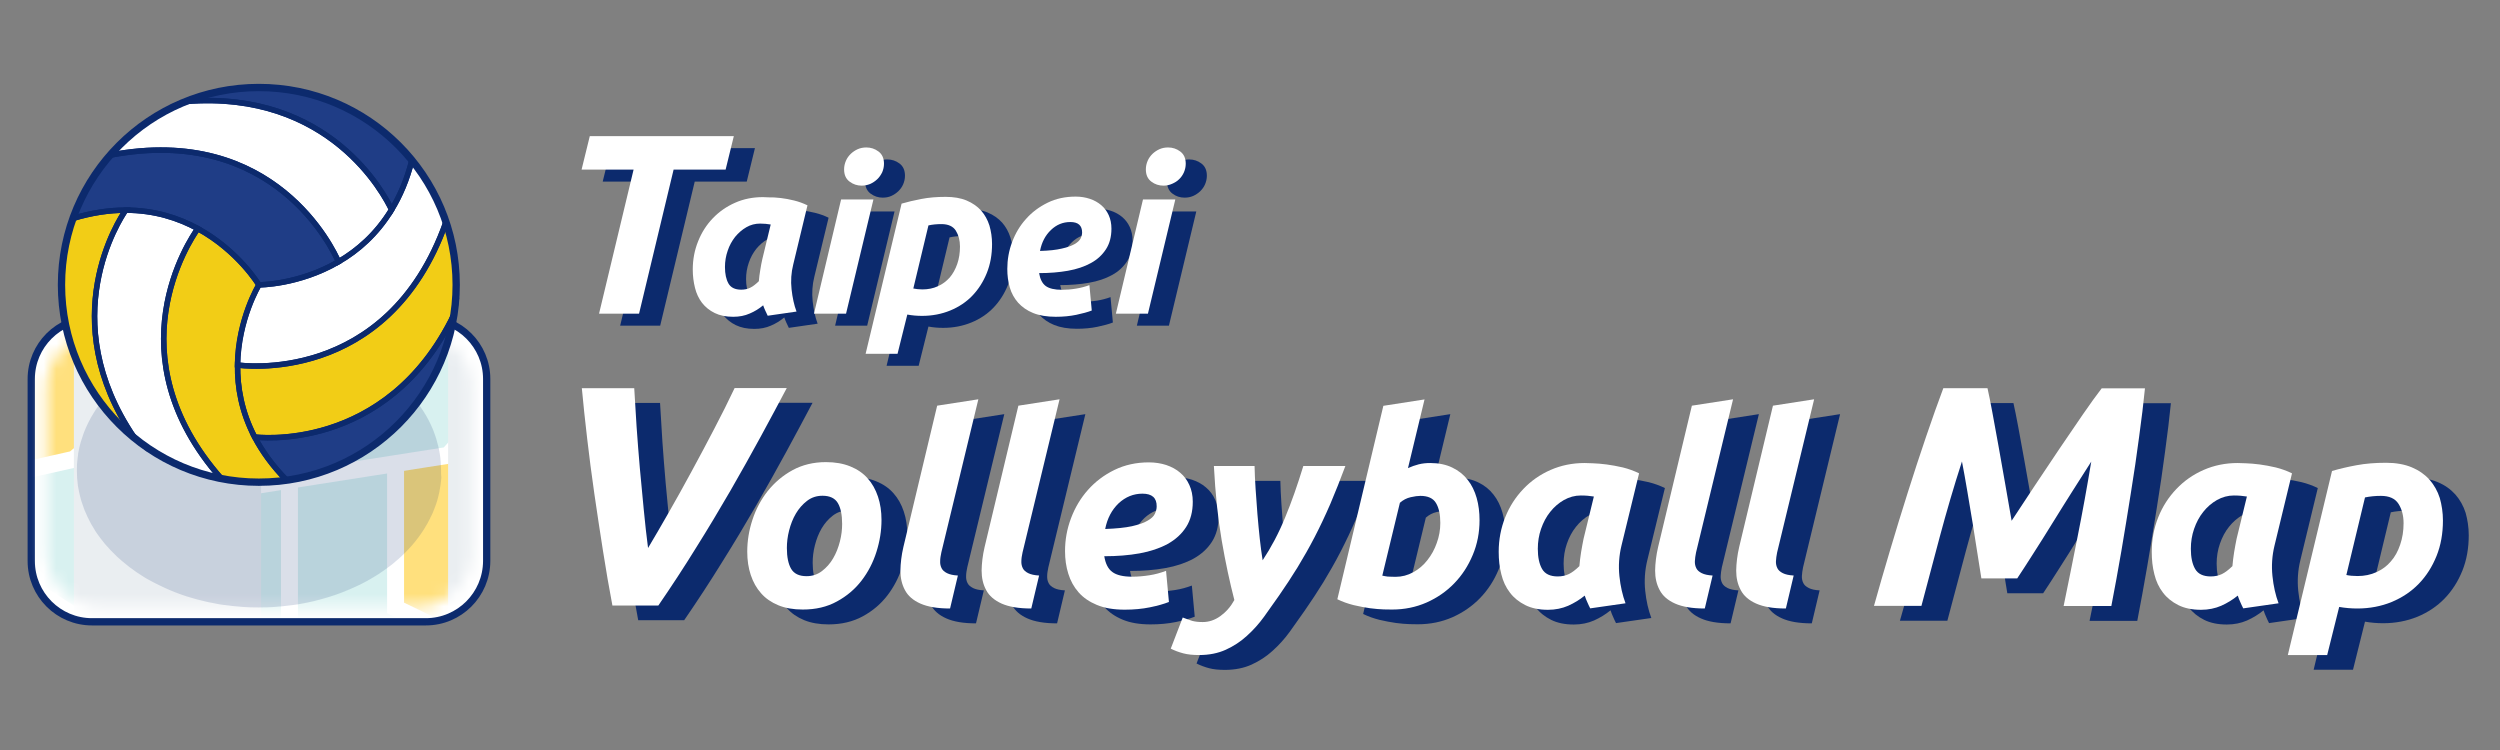 <svg width="200" height="60" viewBox="0 0 200 60" fill="none" xmlns="http://www.w3.org/2000/svg">
<rect x="0" y="0" width="200" height="60" fill="#808080" stroke="none"/>
<path d="M60.395 11.849L59.739 14.529H55.578L52.815 26.052H49.613L52.377 14.529H48.216L48.873 11.849H60.395Z" fill="#0C2A6D"/>
<path d="M65.151 22.12C64.984 22.777 64.942 23.445 65.015 24.112C65.088 24.779 65.213 25.374 65.411 25.895L63.107 26.229C63.034 26.093 62.971 25.958 62.919 25.833C62.856 25.707 62.804 25.561 62.742 25.395C62.419 25.666 62.064 25.885 61.668 26.052C61.271 26.229 60.833 26.312 60.343 26.312C59.759 26.312 59.269 26.208 58.863 26.01C58.456 25.812 58.112 25.53 57.851 25.197C57.59 24.852 57.403 24.456 57.288 23.997C57.173 23.538 57.111 23.048 57.111 22.527C57.111 21.724 57.257 20.973 57.538 20.275C57.82 19.566 58.216 18.95 58.717 18.429C59.217 17.907 59.812 17.49 60.5 17.188C61.178 16.886 61.928 16.74 62.721 16.74C62.825 16.74 63.002 16.75 63.263 16.76C63.524 16.771 63.826 16.802 64.16 16.833C64.494 16.875 64.848 16.938 65.224 17.032C65.599 17.125 65.943 17.251 66.287 17.417L65.151 22.12ZM63.347 18.919C63.201 18.898 63.065 18.877 62.94 18.867C62.815 18.856 62.669 18.846 62.502 18.846C62.106 18.846 61.741 18.94 61.397 19.138C61.052 19.336 60.761 19.597 60.5 19.91C60.249 20.233 60.041 20.598 59.905 21.015C59.759 21.432 59.686 21.87 59.686 22.319C59.686 22.871 59.78 23.309 59.968 23.643C60.156 23.966 60.489 24.133 60.99 24.133C61.261 24.133 61.501 24.081 61.709 23.977C61.928 23.872 62.147 23.695 62.398 23.455C62.419 23.163 62.46 22.861 62.512 22.548C62.565 22.225 62.617 21.933 62.679 21.672L63.347 18.919Z" fill="#0C2A6D"/>
<path d="M69.374 26.052H66.809L68.978 16.917H71.564L69.374 26.052ZM70.615 15.812C70.26 15.812 69.937 15.707 69.645 15.488C69.353 15.269 69.207 14.946 69.207 14.508C69.207 14.268 69.259 14.039 69.353 13.82C69.447 13.601 69.582 13.424 69.739 13.267C69.906 13.111 70.093 12.986 70.302 12.892C70.521 12.798 70.74 12.756 70.99 12.756C71.345 12.756 71.668 12.86 71.96 13.079C72.252 13.298 72.398 13.622 72.398 14.06C72.398 14.3 72.346 14.529 72.252 14.748C72.158 14.967 72.022 15.144 71.866 15.3C71.699 15.457 71.511 15.582 71.303 15.676C71.094 15.77 70.865 15.812 70.615 15.812Z" fill="#0C2A6D"/>
<path d="M81.053 20.483C81.053 21.328 80.917 22.099 80.636 22.798C80.354 23.497 79.968 24.102 79.478 24.613C78.988 25.123 78.394 25.52 77.706 25.801C77.017 26.083 76.266 26.229 75.453 26.229C75.057 26.229 74.671 26.198 74.275 26.125L73.493 29.263H70.927L73.806 17.25C74.264 17.115 74.796 16.99 75.391 16.875C75.985 16.76 76.632 16.708 77.33 16.708C77.977 16.708 78.54 16.802 79.009 17C79.478 17.198 79.864 17.47 80.166 17.803C80.469 18.147 80.688 18.544 80.834 19.002C80.98 19.472 81.053 19.962 81.053 20.483ZM74.754 24.039C74.953 24.081 75.192 24.112 75.484 24.112C75.933 24.112 76.35 24.029 76.715 23.862C77.09 23.695 77.403 23.455 77.664 23.163C77.924 22.861 78.123 22.496 78.269 22.079C78.415 21.662 78.488 21.192 78.488 20.681C78.488 20.181 78.373 19.764 78.154 19.409C77.935 19.065 77.549 18.888 77.007 18.888C76.632 18.888 76.287 18.919 75.964 18.992L74.754 24.039Z" fill="#0C2A6D"/>
<path d="M82.273 22.475C82.273 21.735 82.398 21.015 82.659 20.327C82.919 19.628 83.284 19.013 83.764 18.481C84.244 17.939 84.817 17.511 85.495 17.177C86.173 16.844 86.924 16.687 87.747 16.687C88.154 16.687 88.529 16.75 88.874 16.865C89.218 16.979 89.52 17.146 89.781 17.365C90.041 17.584 90.24 17.855 90.386 18.168C90.532 18.491 90.605 18.846 90.605 19.253C90.605 19.899 90.459 20.452 90.167 20.9C89.875 21.349 89.478 21.724 88.957 22.006C88.446 22.287 87.831 22.496 87.122 22.621C86.413 22.746 85.641 22.809 84.817 22.809C84.901 23.299 85.078 23.643 85.349 23.841C85.62 24.039 86.048 24.143 86.642 24.143C87.007 24.143 87.393 24.112 87.768 24.049C88.154 23.987 88.509 23.893 88.842 23.768L89.03 25.801C88.707 25.927 88.29 26.041 87.789 26.145C87.289 26.25 86.736 26.302 86.152 26.302C85.433 26.302 84.828 26.198 84.338 26C83.847 25.801 83.451 25.52 83.138 25.176C82.836 24.832 82.606 24.425 82.471 23.956C82.335 23.497 82.273 22.996 82.273 22.475ZM87.32 18.731C86.725 18.731 86.215 18.94 85.766 19.367C85.318 19.795 85.026 20.348 84.89 21.046C85.61 21.025 86.183 20.963 86.621 20.859C87.059 20.765 87.403 20.64 87.643 20.504C87.883 20.369 88.05 20.212 88.133 20.056C88.217 19.889 88.258 19.732 88.258 19.566C88.258 19.002 87.946 18.731 87.32 18.731Z" fill="#0C2A6D"/>
<path d="M93.514 26.052H90.949L93.118 16.917H95.704L93.514 26.052ZM94.765 15.812C94.411 15.812 94.077 15.707 93.796 15.488C93.504 15.269 93.358 14.946 93.358 14.508C93.358 14.268 93.41 14.039 93.504 13.82C93.597 13.601 93.733 13.424 93.889 13.267C94.056 13.111 94.244 12.986 94.453 12.892C94.672 12.798 94.891 12.756 95.141 12.756C95.495 12.756 95.819 12.86 96.111 13.079C96.403 13.298 96.549 13.622 96.549 14.06C96.549 14.3 96.496 14.529 96.403 14.748C96.309 14.967 96.173 15.144 96.017 15.3C95.85 15.457 95.662 15.582 95.454 15.676C95.235 15.77 95.016 15.812 94.765 15.812Z" fill="#0C2A6D"/>
<path d="M58.706 10.89L58.049 13.569H53.888L51.125 25.092H47.924L50.687 13.569H46.526L47.183 10.89H58.706Z" fill="white"/>
<path d="M63.461 21.151C63.294 21.808 63.252 22.475 63.325 23.142C63.398 23.81 63.524 24.404 63.722 24.925L61.417 25.259C61.344 25.123 61.282 24.988 61.23 24.863C61.167 24.738 61.115 24.592 61.052 24.425C60.729 24.696 60.374 24.915 59.978 25.082C59.582 25.259 59.144 25.343 58.654 25.343C58.07 25.343 57.58 25.238 57.173 25.04C56.767 24.842 56.422 24.56 56.162 24.227C55.901 23.883 55.713 23.486 55.599 23.027C55.484 22.569 55.421 22.079 55.421 21.557C55.421 20.754 55.567 20.003 55.849 19.305C56.13 18.596 56.527 17.98 57.027 17.459C57.528 16.938 58.122 16.521 58.81 16.218C59.488 15.916 60.239 15.77 61.031 15.77C61.136 15.77 61.313 15.78 61.574 15.791C61.845 15.78 62.137 15.812 62.471 15.843C62.804 15.884 63.159 15.947 63.534 16.041C63.91 16.135 64.254 16.26 64.598 16.427L63.461 21.151ZM61.657 17.96C61.511 17.939 61.376 17.918 61.25 17.907C61.125 17.897 60.979 17.887 60.812 17.887C60.416 17.887 60.051 17.98 59.707 18.179C59.363 18.377 59.071 18.637 58.81 18.95C58.56 19.273 58.352 19.639 58.216 20.056C58.07 20.473 57.997 20.911 57.997 21.359C57.997 21.912 58.091 22.35 58.279 22.683C58.466 23.007 58.8 23.174 59.3 23.174C59.572 23.174 59.811 23.121 60.02 23.017C60.239 22.913 60.458 22.736 60.708 22.496C60.729 22.204 60.771 21.901 60.823 21.588C60.875 21.265 60.927 20.973 60.99 20.713L61.657 17.96Z" fill="white"/>
<path d="M67.684 25.092H65.119L67.288 15.957H69.874L67.684 25.092ZM68.936 14.852C68.581 14.852 68.258 14.748 67.966 14.529C67.674 14.31 67.528 13.987 67.528 13.549C67.528 13.309 67.58 13.079 67.674 12.86C67.768 12.641 67.903 12.464 68.06 12.308C68.227 12.151 68.414 12.026 68.623 11.932C68.842 11.838 69.061 11.797 69.311 11.797C69.666 11.797 69.989 11.901 70.281 12.12C70.573 12.339 70.719 12.662 70.719 13.1C70.719 13.34 70.667 13.569 70.573 13.789C70.469 13.997 70.344 14.185 70.177 14.341C70.01 14.498 69.822 14.623 69.614 14.717C69.405 14.8 69.176 14.852 68.936 14.852Z" fill="white"/>
<path d="M79.364 19.524C79.364 20.369 79.228 21.14 78.946 21.839C78.665 22.537 78.279 23.142 77.789 23.653C77.299 24.164 76.704 24.56 76.016 24.842C75.328 25.123 74.577 25.27 73.764 25.27C73.368 25.27 72.982 25.238 72.585 25.165L71.803 28.304H69.249L72.127 16.291C72.585 16.156 73.117 16.03 73.712 15.916C74.306 15.801 74.953 15.749 75.651 15.749C76.298 15.749 76.861 15.843 77.33 16.041C77.799 16.239 78.185 16.51 78.488 16.844C78.79 17.188 79.009 17.584 79.155 18.043C79.29 18.512 79.364 19.002 79.364 19.524ZM73.065 23.08C73.263 23.121 73.503 23.153 73.795 23.153C74.243 23.153 74.661 23.069 75.025 22.902C75.401 22.736 75.714 22.496 75.975 22.204C76.235 21.901 76.433 21.536 76.579 21.119C76.725 20.702 76.798 20.233 76.798 19.722C76.798 19.221 76.684 18.804 76.465 18.45C76.246 18.106 75.86 17.928 75.317 17.928C74.942 17.928 74.598 17.96 74.275 18.033L73.065 23.08Z" fill="white"/>
<path d="M80.584 21.515C80.584 20.775 80.709 20.056 80.969 19.367C81.23 18.669 81.595 18.053 82.075 17.522C82.554 16.979 83.128 16.552 83.806 16.218C84.484 15.884 85.234 15.728 86.058 15.728C86.465 15.728 86.84 15.791 87.184 15.905C87.528 16.02 87.831 16.187 88.091 16.406C88.352 16.625 88.55 16.896 88.696 17.209C88.842 17.532 88.915 17.887 88.915 18.293C88.915 18.94 88.769 19.492 88.477 19.941C88.185 20.389 87.789 20.765 87.268 21.046C86.757 21.328 86.141 21.536 85.432 21.662C84.723 21.787 83.952 21.849 83.128 21.849C83.211 22.339 83.389 22.683 83.66 22.882C83.931 23.08 84.358 23.184 84.953 23.184C85.318 23.184 85.704 23.153 86.079 23.09C86.465 23.028 86.819 22.934 87.153 22.809L87.341 24.842C87.017 24.967 86.6 25.082 86.1 25.186C85.599 25.29 85.047 25.343 84.463 25.343C83.743 25.343 83.138 25.238 82.648 25.04C82.158 24.842 81.762 24.56 81.449 24.216C81.147 23.872 80.917 23.465 80.782 22.996C80.646 22.527 80.584 22.037 80.584 21.515ZM85.631 17.762C85.036 17.762 84.525 17.97 84.077 18.398C83.628 18.825 83.336 19.378 83.201 20.076C83.92 20.056 84.494 19.993 84.932 19.889C85.37 19.795 85.714 19.67 85.954 19.534C86.194 19.399 86.361 19.242 86.444 19.086C86.527 18.919 86.569 18.763 86.569 18.596C86.569 18.043 86.256 17.762 85.631 17.762Z" fill="white"/>
<path d="M91.835 25.092H89.27L91.439 15.957H94.025L91.835 25.092ZM93.076 14.852C92.722 14.852 92.388 14.748 92.106 14.529C91.814 14.31 91.668 13.987 91.668 13.549C91.668 13.309 91.72 13.079 91.814 12.86C91.908 12.641 92.044 12.464 92.2 12.308C92.367 12.151 92.555 12.026 92.763 11.932C92.982 11.838 93.201 11.797 93.451 11.797C93.806 11.797 94.129 11.901 94.421 12.12C94.713 12.339 94.859 12.662 94.859 13.1C94.859 13.34 94.807 13.569 94.713 13.789C94.619 13.997 94.494 14.185 94.327 14.341C94.171 14.498 93.983 14.612 93.764 14.706C93.556 14.8 93.326 14.852 93.076 14.852Z" fill="white"/>
<path d="M51.062 49.65C50.791 48.231 50.541 46.751 50.301 45.228C50.061 43.706 49.832 42.183 49.613 40.682C49.394 39.17 49.206 37.7 49.039 36.271C48.872 34.842 48.726 33.497 48.612 32.235H52.804C52.856 33.195 52.918 34.217 52.991 35.312C53.064 36.406 53.158 37.512 53.252 38.627C53.356 39.743 53.461 40.849 53.565 41.944C53.669 43.038 53.784 44.071 53.909 45.02C54.43 44.144 54.983 43.195 55.577 42.152C56.172 41.109 56.776 40.035 57.381 38.909C57.997 37.783 58.591 36.657 59.185 35.52C59.78 34.383 60.332 33.288 60.833 32.225H65.004C64.368 33.434 63.669 34.727 62.919 36.114C62.168 37.501 61.354 38.94 60.499 40.431C59.634 41.923 58.727 43.445 57.757 44.989C56.797 46.542 55.786 48.086 54.733 49.618H51.062V49.65Z" fill="#0C2A6D"/>
<path d="M66.287 49.952C65.536 49.952 64.879 49.837 64.326 49.608C63.773 49.379 63.315 49.066 62.95 48.649C62.585 48.242 62.313 47.752 62.126 47.189C61.938 46.626 61.844 46.01 61.844 45.322C61.844 44.467 61.98 43.622 62.261 42.767C62.543 41.912 62.95 41.151 63.481 40.473C64.024 39.795 64.681 39.232 65.463 38.805C66.245 38.377 67.142 38.158 68.143 38.158C68.883 38.158 69.529 38.273 70.093 38.502C70.656 38.732 71.115 39.045 71.48 39.462C71.844 39.868 72.116 40.358 72.303 40.922C72.491 41.485 72.585 42.1 72.585 42.788C72.585 43.643 72.449 44.488 72.178 45.343C71.907 46.198 71.511 46.959 70.989 47.637C70.468 48.315 69.811 48.878 69.019 49.306C68.237 49.733 67.319 49.952 66.287 49.952ZM67.861 40.838C67.392 40.838 66.985 40.974 66.631 41.245C66.276 41.516 65.974 41.86 65.734 42.267C65.494 42.673 65.317 43.132 65.192 43.622C65.066 44.112 65.014 44.582 65.014 45.02C65.014 45.739 65.129 46.302 65.358 46.688C65.588 47.074 65.995 47.272 66.589 47.272C67.058 47.272 67.465 47.137 67.819 46.865C68.174 46.594 68.476 46.261 68.716 45.844C68.956 45.437 69.133 44.978 69.258 44.488C69.383 43.998 69.436 43.539 69.436 43.091C69.436 42.371 69.321 41.808 69.092 41.422C68.873 41.036 68.456 40.838 67.861 40.838Z" fill="#0C2A6D"/>
<path d="M78.08 49.869C77.069 49.869 76.287 49.733 75.703 49.472C75.119 49.212 74.712 48.857 74.472 48.398C74.222 47.94 74.107 47.418 74.107 46.834C74.118 46.25 74.191 45.614 74.347 44.947L77.048 33.643L80.343 33.132L77.382 45.385C77.33 45.635 77.288 45.875 77.288 46.083C77.278 46.292 77.319 46.48 77.403 46.647C77.486 46.813 77.632 46.938 77.841 47.043C78.049 47.147 78.331 47.21 78.706 47.23L78.08 49.869Z" fill="#0C2A6D"/>
<path d="M84.567 49.869C83.555 49.869 82.773 49.733 82.189 49.472C81.605 49.212 81.198 48.857 80.959 48.398C80.708 47.94 80.594 47.418 80.594 46.834C80.604 46.25 80.677 45.614 80.833 44.947L83.534 33.643L86.829 33.132L83.868 45.385C83.816 45.635 83.774 45.875 83.774 46.083C83.764 46.292 83.805 46.48 83.889 46.647C83.972 46.813 84.118 46.938 84.327 47.043C84.535 47.147 84.817 47.21 85.192 47.23L84.567 49.869Z" fill="#0C2A6D"/>
<path d="M87.267 45.27C87.267 44.363 87.424 43.487 87.747 42.632C88.07 41.777 88.519 41.026 89.103 40.369C89.687 39.712 90.385 39.18 91.219 38.773C92.054 38.367 92.971 38.169 93.972 38.169C94.473 38.169 94.932 38.242 95.359 38.377C95.787 38.523 96.162 38.721 96.475 38.992C96.798 39.264 97.038 39.587 97.216 39.983C97.393 40.369 97.487 40.817 97.487 41.318C97.487 42.11 97.309 42.788 96.955 43.341C96.6 43.894 96.11 44.342 95.474 44.697C94.838 45.041 94.097 45.291 93.232 45.447C92.367 45.604 91.428 45.677 90.406 45.677C90.5 46.271 90.719 46.699 91.053 46.938C91.386 47.189 91.918 47.314 92.638 47.314C93.097 47.314 93.555 47.272 94.025 47.199C94.494 47.126 94.932 47.001 95.349 46.845L95.578 49.337C95.182 49.493 94.671 49.639 94.056 49.764C93.441 49.89 92.773 49.952 92.043 49.952C91.167 49.952 90.427 49.827 89.822 49.577C89.217 49.327 88.727 48.993 88.352 48.565C87.976 48.138 87.705 47.648 87.528 47.074C87.351 46.511 87.267 45.906 87.267 45.27ZM93.462 40.671C92.742 40.671 92.106 40.932 91.553 41.443C91.011 41.964 90.646 42.642 90.479 43.497C91.355 43.466 92.064 43.393 92.606 43.278C93.149 43.153 93.566 43.018 93.858 42.84C94.16 42.673 94.358 42.486 94.452 42.288C94.546 42.09 94.598 41.891 94.598 41.693C94.609 41.016 94.233 40.671 93.462 40.671Z" fill="#0C2A6D"/>
<path d="M109.698 38.461C109.301 39.535 108.895 40.546 108.498 41.485C108.092 42.423 107.675 43.31 107.237 44.154C106.799 44.999 106.34 45.802 105.871 46.574C105.401 47.335 104.901 48.096 104.379 48.847C103.993 49.399 103.597 49.962 103.191 50.526C102.784 51.089 102.325 51.6 101.814 52.059C101.314 52.517 100.75 52.882 100.135 53.164C99.52 53.445 98.8 53.591 97.998 53.591C97.497 53.591 97.08 53.55 96.725 53.456C96.371 53.362 96.037 53.237 95.724 53.08L96.684 50.588C96.965 50.703 97.226 50.786 97.445 50.859C97.674 50.922 97.945 50.953 98.279 50.953C98.78 50.953 99.249 50.797 99.697 50.474C100.146 50.15 100.521 49.723 100.813 49.191C100.448 47.773 100.104 46.188 99.802 44.425C99.499 42.663 99.291 40.682 99.176 38.471H102.429C102.44 39.024 102.471 39.639 102.513 40.306C102.554 40.974 102.607 41.641 102.659 42.319C102.711 42.997 102.784 43.654 102.846 44.29C102.919 44.926 102.992 45.499 103.076 46.01C103.754 44.989 104.358 43.852 104.869 42.6C105.391 41.349 105.871 39.973 106.329 38.471H109.698V38.461Z" fill="#0C2A6D"/>
<path d="M116.486 38.221C117.164 38.221 117.758 38.346 118.248 38.586C118.749 38.826 119.156 39.149 119.479 39.566C119.802 39.973 120.042 40.463 120.198 41.016C120.355 41.568 120.428 42.163 120.428 42.799C120.428 43.779 120.25 44.707 119.886 45.572C119.521 46.448 119.03 47.199 118.405 47.846C117.779 48.492 117.039 49.003 116.194 49.379C115.339 49.754 114.421 49.942 113.431 49.942C113.306 49.942 113.076 49.942 112.763 49.931C112.44 49.921 112.075 49.89 111.668 49.837C111.262 49.785 110.824 49.691 110.355 49.587C109.896 49.472 109.458 49.316 109.051 49.118L112.732 33.643L116.027 33.132L114.703 38.627C114.984 38.502 115.266 38.398 115.558 38.325C115.86 38.263 116.163 38.221 116.486 38.221ZM113.723 47.335C114.223 47.335 114.692 47.21 115.13 46.97C115.568 46.73 115.954 46.407 116.267 46C116.59 45.593 116.841 45.135 117.018 44.623C117.206 44.113 117.299 43.581 117.299 43.028C117.299 42.35 117.185 41.818 116.955 41.433C116.726 41.047 116.309 40.859 115.704 40.859C115.506 40.859 115.245 40.89 114.932 40.963C114.609 41.036 114.328 41.182 114.067 41.412L112.659 47.241C112.742 47.251 112.815 47.272 112.878 47.283C112.941 47.293 113.014 47.303 113.076 47.314C113.149 47.324 113.233 47.324 113.326 47.324C113.42 47.324 113.566 47.335 113.723 47.335Z" fill="#0C2A6D"/>
<path d="M131.784 44.822C131.586 45.635 131.534 46.438 131.617 47.262C131.7 48.075 131.867 48.805 132.107 49.441L129.281 49.848C129.198 49.681 129.114 49.514 129.052 49.358C128.979 49.201 128.906 49.024 128.843 48.826C128.447 49.149 128.009 49.42 127.519 49.639C127.039 49.848 126.497 49.962 125.903 49.962C125.193 49.962 124.589 49.837 124.088 49.587C123.588 49.337 123.17 49.003 122.858 48.586C122.534 48.169 122.305 47.679 122.169 47.116C122.023 46.553 121.961 45.958 121.961 45.322C121.961 44.342 122.138 43.424 122.482 42.559C122.826 41.693 123.316 40.943 123.932 40.296C124.547 39.649 125.277 39.139 126.111 38.773C126.945 38.408 127.853 38.221 128.833 38.221C128.958 38.221 129.187 38.231 129.5 38.242C129.823 38.252 130.188 38.283 130.595 38.336C131.002 38.388 131.44 38.471 131.899 38.575C132.357 38.69 132.785 38.846 133.192 39.045L131.784 44.822ZM129.573 40.911C129.385 40.88 129.219 40.859 129.073 40.849C128.927 40.838 128.739 40.828 128.53 40.828C128.051 40.828 127.602 40.953 127.175 41.193C126.758 41.433 126.393 41.745 126.08 42.142C125.767 42.528 125.527 42.986 125.35 43.497C125.173 44.008 125.089 44.54 125.089 45.093C125.089 45.771 125.204 46.313 125.433 46.709C125.663 47.105 126.08 47.303 126.685 47.303C127.008 47.303 127.31 47.241 127.571 47.116C127.832 46.991 128.113 46.772 128.416 46.48C128.447 46.125 128.489 45.75 128.551 45.364C128.614 44.978 128.687 44.613 128.749 44.29L129.573 40.911Z" fill="#0C2A6D"/>
<path d="M138.447 49.869C137.436 49.869 136.654 49.733 136.07 49.472C135.486 49.212 135.079 48.857 134.839 48.398C134.589 47.94 134.474 47.418 134.474 46.834C134.485 46.25 134.558 45.614 134.714 44.947L137.415 33.643L140.71 33.132L137.748 45.385C137.696 45.635 137.665 45.875 137.655 46.083C137.644 46.292 137.686 46.48 137.769 46.647C137.853 46.813 137.999 46.938 138.207 47.043C138.416 47.147 138.697 47.21 139.073 47.23L138.447 49.869Z" fill="#0C2A6D"/>
<path d="M144.944 49.869C143.932 49.869 143.15 49.733 142.566 49.472C141.982 49.212 141.576 48.857 141.336 48.398C141.085 47.94 140.971 47.418 140.971 46.834C140.981 46.25 141.054 45.614 141.211 44.947L143.911 33.643L147.207 33.132L144.245 45.385C144.193 45.635 144.162 45.875 144.151 46.083C144.141 46.292 144.182 46.48 144.266 46.647C144.349 46.813 144.495 46.938 144.704 47.043C144.912 47.147 145.194 47.21 145.569 47.23L144.944 49.869Z" fill="#0C2A6D"/>
<path d="M161.075 32.246C161.18 32.694 161.305 33.341 161.461 34.164C161.618 34.988 161.784 35.906 161.962 36.907C162.139 37.908 162.316 38.93 162.504 39.973C162.692 41.016 162.858 41.975 163.004 42.851C163.578 41.985 164.193 41.047 164.861 40.035C165.528 39.034 166.195 38.044 166.842 37.074C167.499 36.104 168.114 35.197 168.698 34.352C169.282 33.508 169.783 32.809 170.21 32.256H173.672C173.557 33.414 173.401 34.707 173.203 36.146C173.015 37.585 172.796 39.076 172.546 40.619C172.306 42.163 172.045 43.706 171.785 45.27C171.514 46.824 171.253 48.294 170.982 49.671H167.165C167.52 47.96 167.885 46.115 168.281 44.133C168.677 42.152 169.042 40.14 169.376 38.117C168.938 38.805 168.458 39.566 167.916 40.411C167.384 41.255 166.842 42.11 166.31 42.976C165.778 43.842 165.257 44.665 164.756 45.447C164.256 46.24 163.818 46.907 163.453 47.46H160.585C160.502 46.959 160.397 46.323 160.283 45.552C160.168 44.78 160.033 43.967 159.897 43.101C159.751 42.236 159.605 41.37 159.459 40.484C159.313 39.608 159.167 38.815 159.031 38.106C158.374 40.129 157.791 42.142 157.259 44.123C156.727 46.104 156.237 47.95 155.788 49.66H151.993C152.379 48.284 152.796 46.824 153.265 45.26C153.724 43.706 154.203 42.152 154.693 40.598C155.184 39.045 155.674 37.553 156.164 36.114C156.654 34.675 157.113 33.382 157.54 32.246H161.075Z" fill="#0C2A6D"/>
<path d="M184.027 44.822C183.829 45.635 183.777 46.438 183.86 47.262C183.944 48.075 184.11 48.805 184.35 49.441L181.524 49.848C181.441 49.681 181.357 49.514 181.295 49.358C181.222 49.201 181.149 49.024 181.086 48.826C180.69 49.149 180.252 49.42 179.762 49.639C179.282 49.848 178.74 49.962 178.146 49.962C177.437 49.962 176.832 49.837 176.331 49.587C175.831 49.337 175.414 49.003 175.101 48.586C174.778 48.169 174.548 47.679 174.413 47.116C174.267 46.553 174.204 45.958 174.204 45.322C174.204 44.342 174.381 43.424 174.725 42.559C175.069 41.693 175.56 40.943 176.175 40.296C176.79 39.649 177.52 39.139 178.354 38.773C179.188 38.408 180.096 38.221 181.076 38.221C181.201 38.221 181.43 38.231 181.743 38.242C182.067 38.252 182.432 38.283 182.838 38.336C183.245 38.388 183.683 38.471 184.131 38.575C184.59 38.69 185.018 38.846 185.424 39.045L184.027 44.822ZM181.816 40.911C181.629 40.88 181.462 40.859 181.316 40.849C181.17 40.838 180.982 40.828 180.774 40.828C180.294 40.828 179.845 40.953 179.418 41.193C179.001 41.433 178.636 41.745 178.323 42.142C178.01 42.528 177.77 42.986 177.593 43.497C177.416 44.008 177.332 44.54 177.332 45.093C177.332 45.771 177.447 46.313 177.676 46.709C177.906 47.105 178.323 47.303 178.928 47.303C179.251 47.303 179.553 47.241 179.814 47.116C180.075 46.991 180.356 46.772 180.659 46.48C180.69 46.125 180.732 45.75 180.794 45.364C180.857 44.978 180.93 44.613 180.992 44.29L181.816 40.911Z" fill="#0C2A6D"/>
<path d="M197.5 42.819C197.5 43.852 197.333 44.801 196.989 45.656C196.645 46.511 196.175 47.251 195.571 47.877C194.966 48.503 194.246 48.982 193.402 49.337C192.557 49.681 191.639 49.858 190.649 49.858C190.169 49.858 189.679 49.817 189.199 49.733L188.24 53.581H185.091L188.626 38.857C189.189 38.69 189.846 38.534 190.576 38.398C191.306 38.263 192.098 38.2 192.953 38.2C193.746 38.2 194.434 38.325 195.008 38.565C195.581 38.805 196.05 39.139 196.426 39.556C196.791 39.973 197.072 40.463 197.25 41.026C197.406 41.589 197.5 42.183 197.5 42.819ZM189.773 47.189C190.013 47.241 190.315 47.272 190.67 47.272C191.222 47.272 191.723 47.168 192.182 46.959C192.64 46.751 193.026 46.469 193.339 46.094C193.662 45.729 193.902 45.281 194.079 44.759C194.257 44.238 194.351 43.675 194.351 43.049C194.351 42.444 194.215 41.923 193.944 41.495C193.673 41.068 193.204 40.859 192.536 40.859C192.077 40.859 191.66 40.901 191.264 40.984L189.773 47.189Z" fill="#0C2A6D"/>
<path d="M48.998 48.471C48.726 47.053 48.476 45.572 48.236 44.05C47.996 42.528 47.767 41.005 47.548 39.504C47.329 37.991 47.141 36.521 46.974 35.093C46.808 33.664 46.662 32.319 46.547 31.057H50.739C50.791 32.016 50.854 33.038 50.927 34.133C51 35.228 51.093 36.333 51.187 37.449C51.292 38.565 51.396 39.67 51.5 40.765C51.605 41.86 51.719 42.892 51.844 43.841C52.366 42.965 52.918 42.017 53.513 40.974C54.107 39.931 54.712 38.857 55.317 37.731C55.932 36.605 56.526 35.478 57.121 34.342C57.715 33.205 58.268 32.11 58.768 31.047H62.94C62.303 32.256 61.605 33.549 60.854 34.936C60.103 36.323 59.29 37.762 58.435 39.253C57.569 40.744 56.662 42.267 55.692 43.81C54.733 45.364 53.721 46.907 52.668 48.44H48.998V48.471Z" fill="white"/>
<path d="M64.222 48.763C63.471 48.763 62.814 48.649 62.262 48.419C61.709 48.19 61.25 47.877 60.885 47.46C60.52 47.053 60.249 46.563 60.061 46C59.874 45.437 59.78 44.822 59.78 44.133C59.78 43.278 59.915 42.434 60.197 41.579C60.478 40.724 60.885 39.962 61.417 39.285C61.959 38.607 62.616 38.044 63.398 37.616C64.18 37.188 65.077 36.969 66.078 36.969C66.819 36.969 67.465 37.084 68.028 37.314C68.591 37.543 69.05 37.856 69.415 38.273C69.78 38.68 70.051 39.17 70.239 39.733C70.427 40.296 70.52 40.911 70.52 41.599C70.52 42.455 70.385 43.299 70.114 44.154C69.843 45.009 69.446 45.771 68.925 46.448C68.404 47.126 67.747 47.689 66.954 48.117C66.162 48.555 65.254 48.763 64.222 48.763ZM65.797 39.66C65.327 39.66 64.921 39.795 64.566 40.067C64.212 40.338 63.909 40.682 63.669 41.089C63.429 41.495 63.252 41.954 63.127 42.444C63.002 42.934 62.95 43.404 62.95 43.841C62.95 44.561 63.065 45.124 63.294 45.51C63.523 45.896 63.93 46.094 64.524 46.094C64.994 46.094 65.4 45.958 65.755 45.687C66.109 45.416 66.412 45.082 66.652 44.665C66.892 44.258 67.069 43.8 67.194 43.31C67.319 42.819 67.371 42.361 67.371 41.912C67.371 41.193 67.257 40.63 67.027 40.244C66.798 39.858 66.391 39.66 65.797 39.66Z" fill="white"/>
<path d="M76.005 48.68C74.994 48.68 74.212 48.544 73.628 48.284C73.044 48.023 72.637 47.668 72.397 47.21C72.147 46.751 72.032 46.229 72.032 45.645C72.043 45.062 72.116 44.425 72.272 43.758L74.973 32.454L78.268 31.943L75.307 44.196C75.254 44.446 75.213 44.686 75.213 44.895C75.202 45.103 75.244 45.291 75.328 45.458C75.411 45.625 75.557 45.75 75.766 45.854C75.974 45.958 76.256 46.021 76.631 46.042L76.005 48.68Z" fill="white"/>
<path d="M82.502 48.68C81.49 48.68 80.708 48.544 80.124 48.284C79.551 48.023 79.134 47.668 78.894 47.21C78.644 46.751 78.529 46.229 78.529 45.645C78.539 45.062 78.612 44.425 78.769 43.758L81.47 32.454L84.765 31.943L81.803 44.196C81.751 44.446 81.709 44.686 81.709 44.895C81.699 45.103 81.741 45.291 81.824 45.458C81.907 45.625 82.053 45.75 82.262 45.854C82.471 45.958 82.752 46.021 83.128 46.042L82.502 48.68Z" fill="white"/>
<path d="M85.203 44.092C85.203 43.184 85.359 42.309 85.683 41.453C86.006 40.598 86.454 39.848 87.038 39.191C87.622 38.534 88.321 38.002 89.155 37.595C89.989 37.188 90.907 36.99 91.908 36.99C92.409 36.99 92.867 37.063 93.295 37.199C93.722 37.345 94.098 37.543 94.411 37.814C94.734 38.085 94.974 38.408 95.151 38.805C95.328 39.191 95.422 39.639 95.422 40.14C95.422 40.932 95.245 41.61 94.89 42.163C94.536 42.715 94.046 43.164 93.41 43.518C92.773 43.862 92.033 44.112 91.168 44.269C90.302 44.425 89.364 44.498 88.342 44.498C88.436 45.093 88.654 45.52 88.988 45.76C89.322 46.01 89.854 46.136 90.573 46.136C91.032 46.136 91.491 46.094 91.96 46.021C92.429 45.948 92.867 45.823 93.284 45.666L93.514 48.158C93.118 48.315 92.607 48.461 91.991 48.586C91.376 48.711 90.709 48.774 89.979 48.774C89.103 48.774 88.362 48.649 87.758 48.398C87.153 48.148 86.663 47.814 86.287 47.387C85.912 46.959 85.641 46.469 85.464 45.896C85.286 45.333 85.203 44.728 85.203 44.092ZM91.397 39.493C90.677 39.493 90.041 39.754 89.489 40.265C88.947 40.786 88.582 41.464 88.415 42.319C89.291 42.288 90 42.215 90.542 42.1C91.084 41.975 91.501 41.839 91.793 41.662C92.096 41.495 92.294 41.307 92.388 41.109C92.481 40.911 92.534 40.713 92.534 40.515C92.544 39.827 92.158 39.493 91.397 39.493Z" fill="white"/>
<path d="M107.633 37.272C107.237 38.346 106.83 39.358 106.434 40.296C106.027 41.234 105.61 42.121 105.172 42.965C104.734 43.81 104.275 44.613 103.806 45.385C103.337 46.146 102.836 46.907 102.315 47.658C101.929 48.211 101.533 48.774 101.126 49.337C100.719 49.9 100.26 50.411 99.749 50.87C99.249 51.329 98.686 51.694 98.071 51.975C97.455 52.257 96.736 52.403 95.933 52.403C95.432 52.403 95.015 52.361 94.661 52.267C94.306 52.173 93.972 52.048 93.66 51.892L94.619 49.4C94.901 49.514 95.161 49.598 95.38 49.671C95.61 49.733 95.881 49.764 96.215 49.764C96.715 49.764 97.184 49.608 97.633 49.285C98.081 48.962 98.457 48.534 98.748 48.002C98.383 46.584 98.039 44.999 97.737 43.237C97.434 41.474 97.226 39.493 97.111 37.282H100.365C100.375 37.835 100.406 38.45 100.448 39.118C100.49 39.785 100.542 40.452 100.594 41.13C100.646 41.808 100.719 42.465 100.782 43.101C100.855 43.737 100.928 44.311 101.011 44.822C101.689 43.8 102.294 42.663 102.805 41.412C103.326 40.16 103.806 38.784 104.265 37.282H107.633V37.272Z" fill="white"/>
<path d="M114.422 37.042C115.099 37.042 115.694 37.168 116.184 37.407C116.684 37.647 117.091 37.971 117.414 38.388C117.738 38.794 117.977 39.285 118.134 39.837C118.29 40.39 118.363 40.984 118.363 41.62C118.363 42.6 118.186 43.529 117.821 44.394C117.456 45.27 116.966 46.021 116.34 46.667C115.715 47.314 114.974 47.825 114.13 48.2C113.275 48.576 112.357 48.763 111.366 48.763C111.241 48.763 111.012 48.763 110.699 48.753C110.376 48.742 110.011 48.711 109.604 48.659C109.197 48.607 108.759 48.513 108.29 48.409C107.831 48.294 107.393 48.138 106.987 47.94L110.668 32.465L113.963 31.954L112.638 37.449C112.92 37.324 113.202 37.22 113.494 37.147C113.786 37.074 114.088 37.042 114.422 37.042ZM111.648 46.146C112.148 46.146 112.618 46.021 113.056 45.781C113.494 45.541 113.879 45.218 114.192 44.811C114.515 44.404 114.766 43.946 114.943 43.435C115.131 42.924 115.225 42.392 115.225 41.839C115.225 41.161 115.11 40.63 114.88 40.244C114.651 39.858 114.234 39.67 113.629 39.67C113.431 39.67 113.17 39.702 112.857 39.775C112.534 39.848 112.253 39.994 111.992 40.223L110.584 46.052C110.668 46.063 110.741 46.083 110.803 46.094C110.866 46.104 110.939 46.115 111.001 46.125C111.074 46.136 111.158 46.136 111.252 46.136C111.345 46.136 111.491 46.146 111.648 46.146Z" fill="white"/>
<path d="M129.719 43.643C129.521 44.457 129.469 45.26 129.552 46.083C129.636 46.897 129.803 47.627 130.042 48.263L127.217 48.669C127.133 48.503 127.05 48.336 126.987 48.179C126.914 48.023 126.841 47.846 126.779 47.648C126.382 47.971 125.944 48.242 125.454 48.461C124.975 48.669 124.432 48.784 123.838 48.784C123.129 48.784 122.524 48.659 122.024 48.409C121.523 48.158 121.106 47.825 120.793 47.408C120.47 46.991 120.24 46.501 120.105 45.937C119.959 45.374 119.896 44.78 119.896 44.144C119.896 43.164 120.074 42.246 120.418 41.38C120.762 40.515 121.252 39.764 121.867 39.118C122.482 38.471 123.212 37.96 124.047 37.595C124.881 37.23 125.788 37.042 126.768 37.042C126.893 37.042 127.123 37.053 127.436 37.063C127.759 37.074 128.124 37.105 128.53 37.157C128.937 37.209 129.375 37.293 129.834 37.397C130.293 37.512 130.72 37.668 131.127 37.866L129.719 43.643ZM127.509 39.722C127.321 39.691 127.154 39.67 127.008 39.66C126.862 39.649 126.674 39.639 126.466 39.639C125.986 39.639 125.538 39.764 125.11 40.004C124.693 40.244 124.328 40.557 124.015 40.953C123.702 41.339 123.463 41.798 123.285 42.309C123.108 42.819 123.025 43.351 123.025 43.904C123.025 44.582 123.139 45.124 123.369 45.52C123.598 45.916 124.015 46.115 124.62 46.115C124.943 46.115 125.246 46.052 125.506 45.927C125.767 45.802 126.049 45.583 126.351 45.291C126.382 44.936 126.424 44.561 126.487 44.175C126.549 43.789 126.622 43.424 126.685 43.101L127.509 39.722Z" fill="white"/>
<path d="M136.383 48.68C135.371 48.68 134.589 48.544 134.005 48.284C133.421 48.023 133.014 47.668 132.775 47.21C132.524 46.751 132.41 46.229 132.41 45.645C132.42 45.062 132.493 44.425 132.65 43.758L135.35 32.454L138.645 31.943L135.684 44.196C135.632 44.446 135.601 44.686 135.59 44.895C135.58 45.103 135.621 45.291 135.705 45.458C135.788 45.625 135.934 45.75 136.143 45.854C136.351 45.958 136.633 46.021 137.008 46.042L136.383 48.68Z" fill="white"/>
<path d="M142.869 48.68C141.857 48.68 141.075 48.544 140.491 48.284C139.907 48.023 139.5 47.668 139.261 47.21C139.01 46.751 138.896 46.229 138.896 45.645C138.906 45.062 138.979 44.425 139.135 43.758L141.836 32.454L145.131 31.943L142.17 44.196C142.118 44.446 142.087 44.686 142.076 44.895C142.066 45.103 142.107 45.291 142.191 45.458C142.274 45.625 142.42 45.75 142.629 45.854C142.837 45.958 143.119 46.021 143.494 46.042L142.869 48.68Z" fill="white"/>
<path d="M159 31.057C159.105 31.505 159.23 32.152 159.386 32.976C159.543 33.799 159.71 34.717 159.887 35.718C160.064 36.719 160.241 37.741 160.429 38.784C160.617 39.827 160.784 40.786 160.93 41.662C161.503 40.797 162.118 39.858 162.786 38.846C163.453 37.845 164.121 36.855 164.767 35.885C165.424 34.915 166.039 34.008 166.623 33.163C167.207 32.319 167.708 31.62 168.135 31.067H171.597C171.483 32.225 171.326 33.518 171.128 34.957C170.94 36.396 170.721 37.887 170.471 39.43C170.231 40.974 169.971 42.517 169.71 44.081C169.439 45.635 169.178 47.105 168.907 48.482H165.09C165.445 46.772 165.81 44.926 166.206 42.945C166.602 40.963 166.967 38.951 167.301 36.928C166.863 37.616 166.383 38.377 165.841 39.222C165.309 40.066 164.767 40.922 164.235 41.787C163.703 42.653 163.182 43.476 162.681 44.258C162.181 45.051 161.743 45.718 161.378 46.271H158.51C158.427 45.771 158.323 45.135 158.208 44.363C158.093 43.591 157.958 42.778 157.822 41.912C157.676 41.047 157.53 40.181 157.384 39.295C157.238 38.419 157.092 37.626 156.957 36.917C156.3 38.94 155.716 40.953 155.184 42.934C154.652 44.916 154.162 46.761 153.714 48.471H149.918C150.304 47.095 150.721 45.635 151.19 44.071C151.649 42.517 152.129 40.963 152.619 39.41C153.109 37.856 153.599 36.365 154.089 34.926C154.579 33.487 155.038 32.194 155.465 31.057H159Z" fill="white"/>
<path d="M181.962 43.643C181.764 44.457 181.712 45.26 181.796 46.083C181.879 46.897 182.046 47.627 182.286 48.263L179.46 48.669C179.376 48.503 179.293 48.336 179.23 48.179C179.157 48.023 179.084 47.846 179.022 47.648C178.625 47.971 178.188 48.242 177.697 48.461C177.218 48.669 176.675 48.784 176.081 48.784C175.372 48.784 174.767 48.659 174.267 48.409C173.766 48.158 173.349 47.825 173.036 47.408C172.713 46.991 172.484 46.501 172.348 45.937C172.202 45.374 172.139 44.78 172.139 44.144C172.139 43.164 172.317 42.246 172.661 41.38C173.005 40.515 173.495 39.764 174.11 39.118C174.725 38.471 175.455 37.96 176.29 37.595C177.124 37.23 178.031 37.042 179.011 37.042C179.136 37.042 179.366 37.053 179.679 37.063C180.002 37.074 180.367 37.105 180.774 37.157C181.18 37.209 181.618 37.293 182.067 37.397C182.525 37.512 182.953 37.668 183.36 37.866L181.962 43.643ZM179.752 39.722C179.564 39.691 179.397 39.67 179.251 39.66C179.105 39.649 178.917 39.639 178.709 39.639C178.229 39.639 177.781 39.764 177.353 40.004C176.936 40.244 176.571 40.557 176.258 40.953C175.946 41.339 175.706 41.798 175.528 42.309C175.351 42.819 175.268 43.351 175.268 43.904C175.268 44.582 175.382 45.124 175.612 45.52C175.841 45.916 176.258 46.115 176.863 46.115C177.186 46.115 177.489 46.052 177.75 45.927C178.01 45.802 178.292 45.583 178.594 45.291C178.626 44.936 178.667 44.561 178.73 44.175C178.792 43.789 178.865 43.424 178.928 43.101L179.752 39.722Z" fill="white"/>
<path d="M195.435 41.641C195.435 42.673 195.268 43.622 194.924 44.477C194.58 45.333 194.111 46.073 193.506 46.699C192.901 47.324 192.182 47.804 191.337 48.158C190.493 48.503 189.575 48.68 188.584 48.68C188.105 48.68 187.614 48.638 187.135 48.555L186.175 52.403H183.026L186.561 37.679C187.124 37.512 187.781 37.355 188.511 37.22C189.241 37.084 190.034 37.022 190.889 37.022C191.681 37.022 192.37 37.147 192.943 37.387C193.517 37.627 193.986 37.96 194.361 38.377C194.726 38.794 195.008 39.285 195.185 39.848C195.341 40.4 195.435 41.005 195.435 41.641ZM187.708 46C187.948 46.052 188.251 46.083 188.605 46.083C189.158 46.083 189.658 45.979 190.117 45.771C190.576 45.562 190.962 45.281 191.275 44.905C191.598 44.54 191.838 44.092 192.015 43.57C192.192 43.049 192.286 42.486 192.286 41.86C192.286 41.255 192.151 40.734 191.879 40.306C191.608 39.879 191.139 39.67 190.472 39.67C190.013 39.67 189.596 39.712 189.2 39.795L187.708 46Z" fill="white"/>
<path d="M34.065 49.744H7.359C4.679 49.744 2.5 47.564 2.5 44.884V30.317C2.5 27.637 4.679 25.457 7.359 25.457H34.075C36.755 25.457 38.935 27.637 38.935 30.317V44.884C38.924 47.564 36.755 49.744 34.065 49.744Z" fill="white" stroke="#0C2A6D" stroke-width="0.582" stroke-miterlimit="10"/>
<mask id="mask0_728_14709" style="mask-type:luminance" maskUnits="userSpaceOnUse" x="3" y="26" width="35" height="23">
<path d="M33.345 48.523H8.089C5.67 48.523 3.72 46.563 3.72 44.154V31.047C3.72 28.627 5.68 26.677 8.089 26.677H33.345C35.765 26.677 37.715 28.638 37.715 31.047V44.165C37.715 46.574 35.754 48.523 33.345 48.523Z" fill="white"/>
</mask>
<g mask="url(#mask0_728_14709)">
<path d="M50.822 62.351L35.848 59.222L20.884 62.351L5.91 59.222L-9.064 62.351V18.325L5.91 15.196L20.884 18.325L35.848 15.196L50.822 18.325V62.351Z" fill="white"/>
<path d="M5.91 56.98L20.884 60.119L35.848 56.98L48.633 59.66V20.108L35.848 17.428L20.884 20.567L5.91 17.428L-6.874 20.108V59.66L5.91 56.98Z" fill="#D8F1F0"/>
<path d="M-6.874 20.108V39.618L5.91 36.74L13.397 30.483V18.992L5.91 17.428L-6.874 20.108Z" fill="#FFE07D"/>
<path d="M48.633 31.787L41.917 29.618L35.848 36.427L31.646 37.084V48.638L35.848 50.672L48.633 45.124V31.787Z" fill="#FFE07D"/>
<path d="M-7.98 39.868L5.91 36.74L13.397 30.483L20.884 38.773L35.848 36.427L41.917 29.618L49.926 32.204" stroke="white" stroke-width="1.356" stroke-miterlimit="10"/>
<path d="M23.157 38.419V60.119" stroke="white" stroke-width="1.356" stroke-miterlimit="10"/>
<path d="M31.646 37.084V48.638L35.848 50.672L49.926 44.561" stroke="white" stroke-width="1.356" stroke-miterlimit="10"/>
<path d="M1.092 46.125L5.91 49.264H15.806V60.119" stroke="white" stroke-width="1.356" stroke-miterlimit="10"/>
<path d="M13.397 30.483V18.116" stroke="white" stroke-width="1.356" stroke-miterlimit="10"/>
<path d="M5.91 15.196V59.222L20.884 62.351V18.325L5.91 15.196Z" fill="#EAEEF1"/>
<path d="M35.848 15.196V59.222L50.823 62.351V18.325L35.848 15.196Z" fill="#EAEEF1"/>
</g>
<path opacity="0.15" d="M35.285 37.606C35.285 37.439 35.275 37.261 35.264 37.095C35.264 37.032 35.254 36.969 35.254 36.907C35.243 36.803 35.233 36.698 35.222 36.594C35.212 36.521 35.202 36.438 35.191 36.365C35.181 36.281 35.16 36.208 35.15 36.125C35.129 36.031 35.118 35.937 35.097 35.854C35.087 35.812 35.077 35.77 35.066 35.718C34.972 35.322 34.858 34.936 34.712 34.561V34.55C34.013 32.736 32.699 31.119 30.957 29.837C30.937 29.826 30.926 29.816 30.905 29.806C30.739 29.691 30.572 29.566 30.405 29.451C30.363 29.42 30.321 29.399 30.28 29.368C30.134 29.274 29.977 29.18 29.831 29.086C29.779 29.055 29.727 29.023 29.665 28.992C29.518 28.909 29.372 28.825 29.216 28.742C29.154 28.711 29.101 28.679 29.039 28.648C28.893 28.565 28.736 28.492 28.58 28.419C28.517 28.387 28.455 28.356 28.403 28.335C28.236 28.262 28.069 28.189 27.902 28.116C27.85 28.096 27.798 28.075 27.746 28.054C27.537 27.97 27.318 27.887 27.099 27.803C27.089 27.803 27.078 27.793 27.068 27.793C26.828 27.71 26.599 27.626 26.348 27.553C26.317 27.543 26.286 27.532 26.244 27.522C26.046 27.459 25.837 27.397 25.639 27.345C25.566 27.324 25.483 27.303 25.41 27.282C25.243 27.24 25.076 27.199 24.909 27.157C24.816 27.136 24.722 27.115 24.638 27.094C24.482 27.063 24.325 27.032 24.169 27C24.075 26.98 23.971 26.969 23.877 26.948C23.731 26.927 23.596 26.907 23.45 26.886C23.429 26.886 23.397 26.875 23.377 26.875C23.293 26.865 23.199 26.855 23.105 26.844C23.001 26.834 22.907 26.823 22.803 26.813C22.74 26.802 22.667 26.802 22.594 26.792C22.501 26.782 22.407 26.771 22.323 26.771C22.261 26.771 22.198 26.761 22.136 26.761C22.021 26.75 21.896 26.75 21.781 26.74C21.698 26.74 21.614 26.729 21.531 26.729C21.5 26.729 21.468 26.729 21.437 26.729C21.197 26.719 20.968 26.719 20.728 26.719C20.488 26.719 20.238 26.719 19.998 26.729C19.883 26.729 19.768 26.74 19.654 26.75C19.539 26.761 19.424 26.761 19.31 26.771C19.299 26.771 19.289 26.771 19.278 26.771C19.122 26.782 18.976 26.802 18.82 26.813C18.736 26.823 18.663 26.823 18.58 26.834C18.402 26.855 18.225 26.875 18.048 26.896C17.996 26.907 17.954 26.907 17.902 26.917C17.704 26.948 17.516 26.98 17.318 27.011C17.287 27.011 17.266 27.021 17.235 27.021C17.026 27.063 16.817 27.105 16.619 27.146C16.609 27.146 16.598 27.146 16.588 27.157C16.38 27.209 16.16 27.251 15.952 27.313C14.628 27.657 13.397 28.137 12.281 28.732C10.79 29.524 9.508 30.525 8.506 31.672L8.496 31.683C8.371 31.818 8.256 31.964 8.152 32.1C8.141 32.11 8.141 32.11 8.131 32.121C8.027 32.256 7.912 32.402 7.818 32.548C7.808 32.559 7.808 32.569 7.797 32.579C7.704 32.715 7.599 32.861 7.516 33.007C7.505 33.017 7.505 33.028 7.495 33.038C7.401 33.184 7.318 33.33 7.234 33.476C7.224 33.487 7.224 33.497 7.224 33.508C6.994 33.925 6.796 34.363 6.64 34.811C6.64 34.821 6.629 34.842 6.629 34.853C6.598 34.957 6.556 35.061 6.525 35.166C6.504 35.228 6.483 35.291 6.463 35.353C6.431 35.447 6.41 35.541 6.39 35.624C6.379 35.687 6.358 35.739 6.348 35.802C6.348 35.812 6.348 35.822 6.337 35.843C6.337 35.854 6.337 35.854 6.337 35.864C6.317 35.948 6.306 36.031 6.285 36.114C6.275 36.167 6.264 36.208 6.254 36.26C6.244 36.292 6.244 36.323 6.244 36.365C6.244 36.375 6.244 36.386 6.244 36.396C6.233 36.469 6.223 36.552 6.212 36.625C6.212 36.657 6.202 36.688 6.202 36.719C6.191 36.782 6.191 36.855 6.181 36.917C6.181 36.928 6.181 36.938 6.181 36.949C6.171 37.011 6.171 37.074 6.16 37.136C6.16 37.157 6.16 37.168 6.16 37.188C6.15 37.345 6.15 37.501 6.15 37.658C6.15 37.856 6.16 38.064 6.171 38.263C6.171 38.325 6.181 38.388 6.191 38.461C6.202 38.596 6.223 38.732 6.233 38.867C6.244 38.94 6.254 39.013 6.275 39.086C6.296 39.212 6.317 39.326 6.348 39.451C6.369 39.524 6.379 39.608 6.4 39.681C6.431 39.795 6.463 39.921 6.494 40.035C6.515 40.108 6.536 40.181 6.567 40.254C6.609 40.369 6.65 40.494 6.692 40.609C6.713 40.682 6.744 40.744 6.765 40.817C6.817 40.943 6.869 41.068 6.932 41.193C6.953 41.245 6.984 41.307 7.005 41.36C7.078 41.516 7.161 41.672 7.245 41.829C7.255 41.85 7.266 41.871 7.276 41.892C7.38 42.069 7.485 42.256 7.599 42.434C7.599 42.444 7.61 42.444 7.61 42.455C7.714 42.621 7.829 42.788 7.954 42.945C7.985 42.986 8.016 43.018 8.037 43.059C8.131 43.184 8.235 43.32 8.34 43.445C8.381 43.487 8.413 43.539 8.454 43.581C8.559 43.696 8.652 43.81 8.767 43.925C8.809 43.967 8.851 44.019 8.892 44.06C8.997 44.175 9.111 44.279 9.226 44.394C9.268 44.436 9.309 44.478 9.351 44.519C9.476 44.634 9.601 44.749 9.727 44.853C9.768 44.884 9.8 44.916 9.841 44.947C9.987 45.072 10.144 45.197 10.3 45.322C10.321 45.333 10.331 45.353 10.352 45.364C10.717 45.645 11.103 45.906 11.51 46.156C11.635 46.24 11.77 46.313 11.906 46.386C11.979 46.428 12.052 46.469 12.114 46.501C12.208 46.553 12.313 46.605 12.417 46.657C12.521 46.709 12.625 46.761 12.73 46.813C12.834 46.865 12.928 46.907 13.032 46.959C13.116 47.001 13.199 47.032 13.282 47.074C13.397 47.126 13.501 47.168 13.616 47.22C13.731 47.272 13.845 47.314 13.971 47.366C14.054 47.397 14.137 47.429 14.221 47.46C14.315 47.491 14.409 47.533 14.502 47.564C14.638 47.616 14.784 47.658 14.93 47.71C15.034 47.742 15.139 47.773 15.243 47.804C15.316 47.825 15.389 47.846 15.462 47.867C15.639 47.919 15.816 47.971 16.004 48.013C16.077 48.033 16.14 48.044 16.213 48.065C16.327 48.096 16.442 48.117 16.557 48.148C16.619 48.159 16.692 48.179 16.755 48.19C16.953 48.232 17.151 48.273 17.349 48.305C17.422 48.315 17.485 48.325 17.558 48.346C17.672 48.367 17.798 48.388 17.912 48.398H17.923C17.933 48.398 17.944 48.398 17.965 48.398C18.173 48.43 18.392 48.461 18.611 48.482C18.621 48.482 18.621 48.482 18.632 48.482C18.851 48.503 19.07 48.523 19.299 48.544C19.341 48.544 19.393 48.544 19.435 48.555C19.622 48.565 19.81 48.576 19.998 48.586H20.008C20.248 48.596 20.478 48.596 20.717 48.596C20.895 48.596 21.061 48.596 21.239 48.586C21.28 48.586 21.322 48.586 21.364 48.586C21.447 48.586 21.531 48.576 21.614 48.576C21.729 48.565 21.854 48.565 21.969 48.555C22.417 48.523 22.855 48.482 23.293 48.419C23.335 48.419 23.366 48.409 23.408 48.409C23.575 48.388 23.741 48.357 23.898 48.336C23.94 48.325 23.971 48.325 24.013 48.315C24.743 48.19 25.441 48.023 26.119 47.814C26.15 47.804 26.182 47.794 26.203 47.794C26.348 47.752 26.494 47.7 26.651 47.648C26.693 47.637 26.734 47.616 26.786 47.606C26.932 47.554 27.068 47.502 27.214 47.45C27.256 47.439 27.287 47.418 27.329 47.408C27.798 47.23 28.246 47.032 28.684 46.824C28.705 46.813 28.736 46.803 28.757 46.792C28.882 46.73 28.997 46.667 29.122 46.605C29.174 46.574 29.227 46.553 29.279 46.521C29.393 46.459 29.498 46.396 29.612 46.334C29.675 46.302 29.727 46.271 29.79 46.229C29.894 46.167 29.998 46.104 30.102 46.042C30.155 46.01 30.207 45.969 30.269 45.937C30.603 45.718 30.926 45.489 31.239 45.249C31.302 45.197 31.364 45.145 31.427 45.103C31.51 45.041 31.583 44.978 31.656 44.905C31.719 44.853 31.792 44.79 31.854 44.738C31.927 44.676 32 44.613 32.073 44.54C32.136 44.478 32.209 44.415 32.271 44.352C32.334 44.29 32.397 44.227 32.459 44.165C32.543 44.081 32.616 43.998 32.699 43.914C32.772 43.831 32.855 43.748 32.928 43.664C33.001 43.57 33.085 43.487 33.158 43.393C33.21 43.331 33.252 43.268 33.304 43.205C33.366 43.122 33.429 43.049 33.492 42.965C33.533 42.903 33.585 42.84 33.627 42.778C33.69 42.694 33.742 42.611 33.794 42.528C33.836 42.465 33.877 42.402 33.919 42.34C33.982 42.246 34.034 42.152 34.086 42.058C34.117 42.006 34.148 41.954 34.18 41.902C34.263 41.756 34.336 41.61 34.409 41.464C34.43 41.412 34.451 41.36 34.482 41.318C34.534 41.214 34.576 41.109 34.628 41.005C34.659 40.943 34.68 40.88 34.701 40.817C34.743 40.724 34.774 40.619 34.816 40.525C34.837 40.463 34.858 40.39 34.889 40.327C34.92 40.223 34.951 40.129 34.983 40.025C35.004 39.962 35.024 39.9 35.035 39.837C35.066 39.702 35.097 39.577 35.129 39.441C35.139 39.41 35.15 39.368 35.15 39.337C35.181 39.18 35.212 39.024 35.233 38.867C35.243 38.815 35.243 38.763 35.254 38.711C35.264 38.586 35.285 38.471 35.295 38.346C35.295 38.294 35.306 38.242 35.306 38.2C35.275 37.939 35.285 37.773 35.285 37.606Z" fill="#0C2A6D"/>
<path d="M8.82 12.412C7.537 13.882 6.515 15.592 5.848 17.47C7.36 17.011 8.767 16.813 10.05 16.813C12.344 16.813 14.263 17.438 15.817 18.283C19.07 20.056 20.707 22.788 20.707 22.788C20.707 22.788 23.888 22.798 27.079 20.942C26.662 19.983 21.959 9.889 8.82 12.412Z" fill="#1F3D86"/>
<path d="M14.878 8.116C12.532 9.054 10.457 10.535 8.819 12.412C21.958 9.889 26.661 19.983 27.078 20.942C28.601 20.056 30.134 18.731 31.323 16.781C30.78 15.613 26.422 7.198 14.878 8.116Z" fill="white"/>
<path d="M32.949 12.819C32.563 14.372 32 15.676 31.323 16.781C30.134 18.742 28.611 20.056 27.078 20.942C23.888 22.808 20.707 22.788 20.707 22.788C20.707 22.788 19.049 25.509 18.997 29.201C19.08 29.211 30.999 30.974 35.671 17.772C35.077 15.957 34.138 14.279 32.949 12.819Z" fill="white"/>
<path d="M10.05 16.813C8.767 16.813 7.37 17.011 5.847 17.47C5.253 19.128 4.93 20.921 4.93 22.788C4.93 27.72 7.193 32.131 10.748 35.02C4.294 25.541 9.56 17.522 10.05 16.813Z" fill="#F2CD16"/>
<path d="M20.373 34.967C20.978 36.114 21.802 37.282 22.939 38.419C29.821 37.449 35.275 32.037 36.318 25.186C30.906 36.365 20.384 34.967 20.373 34.967Z" fill="white"/>
<path d="M30.228 14.925C30.332 15.071 30.416 15.207 30.509 15.342C30.509 15.342 30.509 15.353 30.52 15.353C30.78 15.749 30.968 16.093 31.114 16.354C31.125 16.375 31.135 16.385 31.135 16.395C31.166 16.458 31.198 16.521 31.229 16.573C31.239 16.583 31.239 16.604 31.25 16.614C31.281 16.677 31.302 16.729 31.323 16.771C31.99 15.665 32.553 14.362 32.949 12.808C32.783 12.61 32.616 12.412 32.438 12.214C32.386 12.151 32.324 12.089 32.261 12.026C32.147 11.912 32.021 11.786 31.896 11.661C31.823 11.588 31.75 11.526 31.688 11.453C31.573 11.338 31.448 11.223 31.323 11.109C31.25 11.046 31.177 10.973 31.104 10.91C30.947 10.775 30.78 10.629 30.614 10.504C30.499 10.42 30.395 10.326 30.28 10.243C30.165 10.16 30.05 10.066 29.936 9.982C29.821 9.899 29.706 9.826 29.592 9.743C29.498 9.68 29.404 9.617 29.321 9.555C29.195 9.471 29.06 9.388 28.935 9.305C28.862 9.263 28.789 9.211 28.705 9.169C28.184 8.867 27.652 8.585 27.089 8.345C27.068 8.335 27.037 8.324 27.016 8.314C26.828 8.23 26.641 8.157 26.453 8.084C26.411 8.074 26.38 8.053 26.338 8.043C24.586 7.375 22.689 7 20.707 7C18.642 7 16.682 7.396 14.878 8.116C22.741 7.49 27.266 11.192 29.519 13.987C29.79 14.32 30.019 14.633 30.228 14.925Z" fill="#1F3D86"/>
<path d="M30.238 18.293C30.165 22.955 27.496 26.99 23.596 28.982C27.496 28.221 32.887 25.676 35.681 17.782C35.066 15.957 34.138 14.279 32.949 12.819C32.563 14.373 32 15.676 31.323 16.781C30.989 17.334 30.624 17.834 30.238 18.293Z" fill="white"/>
<path d="M35.681 17.782C35.598 18.012 35.515 18.231 35.431 18.45C35.4 18.523 35.379 18.585 35.348 18.658C35.285 18.804 35.233 18.95 35.17 19.096C35.139 19.18 35.108 19.253 35.066 19.326C35.004 19.461 34.952 19.597 34.889 19.722C34.858 19.795 34.816 19.868 34.785 19.951C34.722 20.087 34.66 20.223 34.587 20.348C34.555 20.41 34.524 20.473 34.493 20.535C34.399 20.713 34.305 20.89 34.211 21.057C34.201 21.067 34.201 21.088 34.19 21.098C34.086 21.276 33.982 21.463 33.877 21.63C33.846 21.682 33.815 21.735 33.773 21.797C33.7 21.912 33.627 22.037 33.554 22.152C33.513 22.214 33.471 22.277 33.429 22.339C33.356 22.444 33.294 22.548 33.221 22.652C33.179 22.715 33.137 22.777 33.095 22.829C33.022 22.934 32.949 23.038 32.866 23.142C32.824 23.194 32.793 23.247 32.751 23.299C32.647 23.434 32.553 23.559 32.449 23.684C32.438 23.705 32.417 23.716 32.407 23.737C32.292 23.883 32.178 24.018 32.053 24.154C32.011 24.195 31.98 24.237 31.938 24.279C31.854 24.373 31.771 24.467 31.688 24.55C31.646 24.602 31.594 24.644 31.552 24.696C31.479 24.779 31.396 24.852 31.312 24.936C31.27 24.977 31.218 25.03 31.177 25.071C31.093 25.155 31.01 25.228 30.926 25.301C30.885 25.343 30.843 25.374 30.801 25.416C30.697 25.509 30.582 25.603 30.478 25.697C30.457 25.707 30.447 25.728 30.426 25.739C30.301 25.843 30.176 25.947 30.05 26.052C30.019 26.083 29.977 26.104 29.946 26.135C29.852 26.208 29.758 26.281 29.675 26.344C29.633 26.375 29.581 26.406 29.54 26.437C29.456 26.5 29.373 26.563 29.279 26.615C29.237 26.646 29.185 26.677 29.143 26.709C29.049 26.771 28.966 26.823 28.872 26.886C28.83 26.907 28.799 26.938 28.757 26.959C28.643 27.032 28.517 27.105 28.403 27.178C28.392 27.188 28.382 27.188 28.372 27.199C28.236 27.272 28.111 27.355 27.975 27.418C27.954 27.428 27.923 27.449 27.902 27.459C27.798 27.512 27.694 27.574 27.59 27.626C27.548 27.647 27.517 27.668 27.475 27.678C27.381 27.72 27.287 27.772 27.193 27.814C27.151 27.835 27.12 27.845 27.078 27.866C26.974 27.908 26.88 27.96 26.787 28.002C26.755 28.012 26.724 28.023 26.703 28.043C26.442 28.158 26.182 28.262 25.921 28.356C25.911 28.356 25.911 28.356 25.9 28.367C25.775 28.408 25.66 28.45 25.535 28.492C25.514 28.502 25.483 28.502 25.462 28.513C25.358 28.544 25.254 28.575 25.149 28.617C25.128 28.627 25.097 28.627 25.076 28.638C24.962 28.669 24.857 28.7 24.743 28.732C24.732 28.732 24.711 28.742 24.701 28.742C24.315 28.846 23.94 28.93 23.585 29.003C20.968 29.514 19.028 29.232 18.997 29.222C18.997 29.576 19.007 29.931 19.039 30.296C19.049 30.473 19.07 30.65 19.091 30.828C19.091 30.848 19.101 30.869 19.101 30.89C19.164 31.359 19.247 31.849 19.372 32.34C19.393 32.433 19.414 32.527 19.445 32.621C19.477 32.725 19.508 32.83 19.539 32.944C19.581 33.069 19.623 33.195 19.664 33.32C19.696 33.414 19.727 33.508 19.769 33.601C19.821 33.747 19.883 33.904 19.946 34.05C19.977 34.123 20.008 34.206 20.04 34.279C20.144 34.509 20.248 34.738 20.373 34.967C20.384 34.967 30.905 36.365 36.318 25.176C36.432 24.394 36.495 23.601 36.495 22.788C36.495 21.036 36.213 19.357 35.681 17.782Z" fill="#F2CD16"/>
<path d="M20.373 34.967C20.248 34.738 20.144 34.509 20.04 34.279C20.009 34.206 19.977 34.123 19.946 34.05C19.883 33.904 19.821 33.747 19.769 33.601C19.737 33.508 19.696 33.414 19.664 33.32C19.623 33.195 19.581 33.069 19.539 32.944C19.508 32.84 19.477 32.736 19.445 32.621C19.414 32.527 19.393 32.433 19.372 32.34C19.247 31.849 19.153 31.37 19.101 30.89C19.101 30.869 19.091 30.848 19.091 30.828C19.07 30.65 19.049 30.473 19.039 30.296C19.007 29.931 18.997 29.566 18.997 29.211C19.049 25.509 20.707 22.798 20.707 22.798C20.707 22.798 19.07 20.066 15.816 18.293C15.347 18.961 11.989 23.956 13.46 30.41C13.46 30.421 13.47 30.442 13.47 30.452C13.502 30.609 13.543 30.765 13.585 30.921C13.595 30.942 13.595 30.963 13.606 30.984C13.741 31.495 13.919 32.027 14.117 32.548C14.127 32.579 14.138 32.611 14.148 32.632C14.211 32.778 14.263 32.924 14.325 33.069C14.336 33.101 14.357 33.132 14.367 33.163C14.44 33.341 14.524 33.508 14.607 33.685C14.69 33.862 14.784 34.05 14.878 34.237C14.889 34.258 14.899 34.279 14.909 34.3C14.993 34.456 15.076 34.613 15.16 34.759C15.18 34.801 15.212 34.842 15.233 34.894C15.316 35.03 15.389 35.176 15.483 35.312C15.504 35.353 15.535 35.395 15.556 35.437C15.66 35.614 15.775 35.781 15.889 35.958C15.889 35.958 15.889 35.968 15.9 35.968C16.015 36.146 16.14 36.333 16.275 36.511C16.307 36.552 16.338 36.594 16.369 36.636C16.463 36.771 16.567 36.907 16.672 37.042C16.713 37.095 16.755 37.157 16.797 37.209C16.901 37.334 17.005 37.47 17.11 37.595C17.151 37.647 17.193 37.7 17.235 37.752C17.381 37.929 17.537 38.106 17.694 38.283C18.674 38.471 19.675 38.575 20.707 38.575C21.458 38.575 22.209 38.523 22.928 38.419C21.812 37.272 20.978 36.114 20.373 34.967Z" fill="#F2CD16"/>
<path d="M7.579 24.477C6.442 22.621 5.785 20.442 5.785 18.106C5.785 17.939 5.795 17.772 5.795 17.595C5.232 19.221 4.919 20.963 4.919 22.777C4.919 27.71 7.182 32.121 10.738 35.009C8.089 31.13 7.422 27.47 7.579 24.477Z" fill="#F2CD16"/>
<path d="M20.373 34.967C20.978 36.114 21.802 37.282 22.939 38.419C29.821 37.449 35.275 32.037 36.318 25.186C30.906 36.365 20.384 34.967 20.373 34.967Z" fill="#1F3D86"/>
<path d="M7.579 26.156C7.579 26.25 7.589 26.344 7.6 26.437C7.61 26.563 7.62 26.698 7.631 26.823C7.641 26.948 7.662 27.084 7.673 27.209C7.693 27.397 7.725 27.584 7.756 27.772C7.777 27.908 7.798 28.033 7.819 28.168C7.839 28.283 7.86 28.387 7.891 28.502C7.923 28.638 7.944 28.763 7.975 28.898C8.006 29.013 8.027 29.117 8.058 29.232C8.1 29.378 8.131 29.514 8.173 29.66C8.204 29.764 8.236 29.868 8.267 29.972C8.319 30.15 8.382 30.327 8.444 30.504C8.465 30.577 8.496 30.65 8.517 30.734C8.611 30.984 8.705 31.234 8.809 31.495C8.84 31.568 8.882 31.651 8.913 31.724C8.997 31.912 9.08 32.089 9.164 32.277C9.205 32.371 9.258 32.465 9.31 32.569C9.393 32.746 9.487 32.913 9.581 33.09C9.633 33.184 9.685 33.288 9.737 33.382C9.841 33.57 9.946 33.747 10.06 33.935C10.113 34.018 10.165 34.112 10.217 34.196C10.384 34.467 10.561 34.738 10.749 35.009C12.73 36.625 15.107 37.762 17.704 38.273C17.548 38.096 17.391 37.918 17.245 37.741C17.203 37.689 17.162 37.637 17.12 37.585C17.016 37.46 16.912 37.324 16.807 37.199C16.766 37.147 16.724 37.084 16.682 37.032C16.578 36.897 16.474 36.761 16.38 36.625C16.349 36.584 16.317 36.542 16.286 36.5C16.161 36.323 16.036 36.135 15.911 35.958C15.911 35.958 15.911 35.948 15.9 35.948C15.785 35.77 15.671 35.603 15.566 35.426C15.535 35.385 15.514 35.343 15.493 35.301C15.41 35.166 15.326 35.02 15.243 34.884C15.222 34.842 15.191 34.8 15.17 34.748C15.087 34.592 15.003 34.435 14.92 34.29C14.909 34.269 14.899 34.248 14.889 34.227C14.795 34.039 14.701 33.862 14.617 33.674C14.534 33.497 14.461 33.33 14.378 33.153C14.367 33.122 14.346 33.09 14.336 33.059C14.273 32.913 14.211 32.767 14.159 32.621C14.148 32.59 14.138 32.559 14.127 32.538C13.919 32.006 13.752 31.485 13.616 30.974C13.606 30.953 13.606 30.932 13.595 30.911C13.554 30.755 13.512 30.598 13.481 30.442C13.481 30.431 13.47 30.41 13.47 30.4C13.387 30.056 13.324 29.712 13.272 29.368C12.355 23.413 15.379 18.909 15.827 18.272C14.273 17.428 12.355 16.802 10.06 16.802C9.769 17.219 7.829 20.17 7.589 24.467C7.579 24.602 7.579 24.738 7.579 24.884C7.579 24.957 7.579 25.03 7.568 25.103C7.568 25.238 7.568 25.363 7.568 25.499C7.568 25.582 7.568 25.666 7.579 25.749C7.568 25.895 7.579 26.02 7.579 26.156Z" fill="white"/>
<path d="M30.238 18.293C30.238 18.293 30.791 17.668 31.323 16.781C31.145 16.406 30.582 15.3 29.529 13.997C29.988 15.28 30.238 16.667 30.238 18.116C30.238 18.168 30.238 18.231 30.238 18.293Z" fill="white"/>
<path d="M8.819 12.412C7.537 13.882 6.515 15.592 5.847 17.47C7.359 17.011 8.767 16.813 10.05 16.813C12.344 16.813 14.263 17.438 15.816 18.283C19.07 20.056 20.707 22.788 20.707 22.788C20.707 22.788 23.887 22.798 27.078 20.942C26.661 19.983 21.958 9.889 8.819 12.412Z" stroke="#0C2A6D" stroke-width="0.439" stroke-miterlimit="10"/>
<path d="M14.878 8.116C12.532 9.054 10.457 10.535 8.819 12.412C21.958 9.889 26.661 19.983 27.078 20.942C28.601 20.056 30.134 18.731 31.323 16.781C30.78 15.613 26.422 7.198 14.878 8.116Z" stroke="#0C2A6D" stroke-width="0.439" stroke-miterlimit="10"/>
<path d="M20.718 7C18.653 7 16.692 7.396 14.888 8.116C26.422 7.188 30.78 15.613 31.333 16.771C32.001 15.665 32.564 14.362 32.96 12.808C30.05 9.273 25.65 7 20.718 7Z" stroke="#0C2A6D" stroke-width="0.439" stroke-miterlimit="10"/>
<path d="M32.949 12.819C32.563 14.373 32 15.676 31.323 16.781C30.134 18.742 28.611 20.056 27.078 20.942C23.888 22.809 20.707 22.788 20.707 22.788C20.707 22.788 19.049 25.509 18.997 29.201C19.08 29.211 30.999 30.974 35.671 17.772C35.077 15.957 34.138 14.279 32.949 12.819Z" stroke="#0C2A6D" stroke-width="0.439" stroke-miterlimit="10"/>
<path d="M35.681 17.782C31.01 30.974 19.091 29.222 19.007 29.201C18.986 30.963 19.32 32.944 20.373 34.957C20.384 34.957 30.905 36.354 36.317 25.165C36.432 24.383 36.495 23.591 36.495 22.777C36.495 21.036 36.213 19.357 35.681 17.782Z" stroke="#0C2A6D" stroke-width="0.439" stroke-miterlimit="10"/>
<path d="M20.373 34.967C19.32 32.944 18.976 30.963 19.007 29.211C19.059 25.509 20.718 22.798 20.718 22.798C20.718 22.798 19.08 20.066 15.827 18.293C15.17 19.211 9.007 28.419 17.704 38.294C18.684 38.482 19.685 38.586 20.718 38.586C21.468 38.586 22.219 38.534 22.939 38.429C21.812 37.272 20.978 36.114 20.373 34.967Z" stroke="#0C2A6D" stroke-width="0.439" stroke-miterlimit="10"/>
<path d="M10.05 16.813C8.767 16.813 7.37 17.011 5.847 17.47C5.253 19.128 4.93 20.921 4.93 22.788C4.93 27.72 7.193 32.131 10.748 35.02C4.294 25.541 9.56 17.522 10.05 16.813Z" stroke="#0C2A6D" stroke-width="0.439" stroke-miterlimit="10"/>
<path d="M20.373 34.967C20.978 36.114 21.802 37.282 22.939 38.419C29.821 37.449 35.275 32.037 36.318 25.186C30.906 36.365 20.384 34.967 20.373 34.967Z" stroke="#0C2A6D" stroke-width="0.439" stroke-miterlimit="10"/>
<path d="M15.827 18.283C14.273 17.438 12.354 16.813 10.06 16.813C9.57 17.522 4.294 25.541 10.748 35.02C12.73 36.636 15.107 37.773 17.704 38.283C9.007 28.408 15.17 19.201 15.827 18.283Z" stroke="#0C2A6D" stroke-width="0.439" stroke-miterlimit="10"/>
<path d="M36.495 22.788C36.495 31.505 29.425 38.575 20.707 38.575C11.989 38.575 4.919 31.505 4.919 22.788C4.919 14.07 11.989 7 20.707 7C29.435 7 36.495 14.07 36.495 22.788Z" stroke="#0C2A6D" stroke-width="0.586" stroke-miterlimit="10" stroke-linecap="round" stroke-linejoin="round"/>
</svg>
